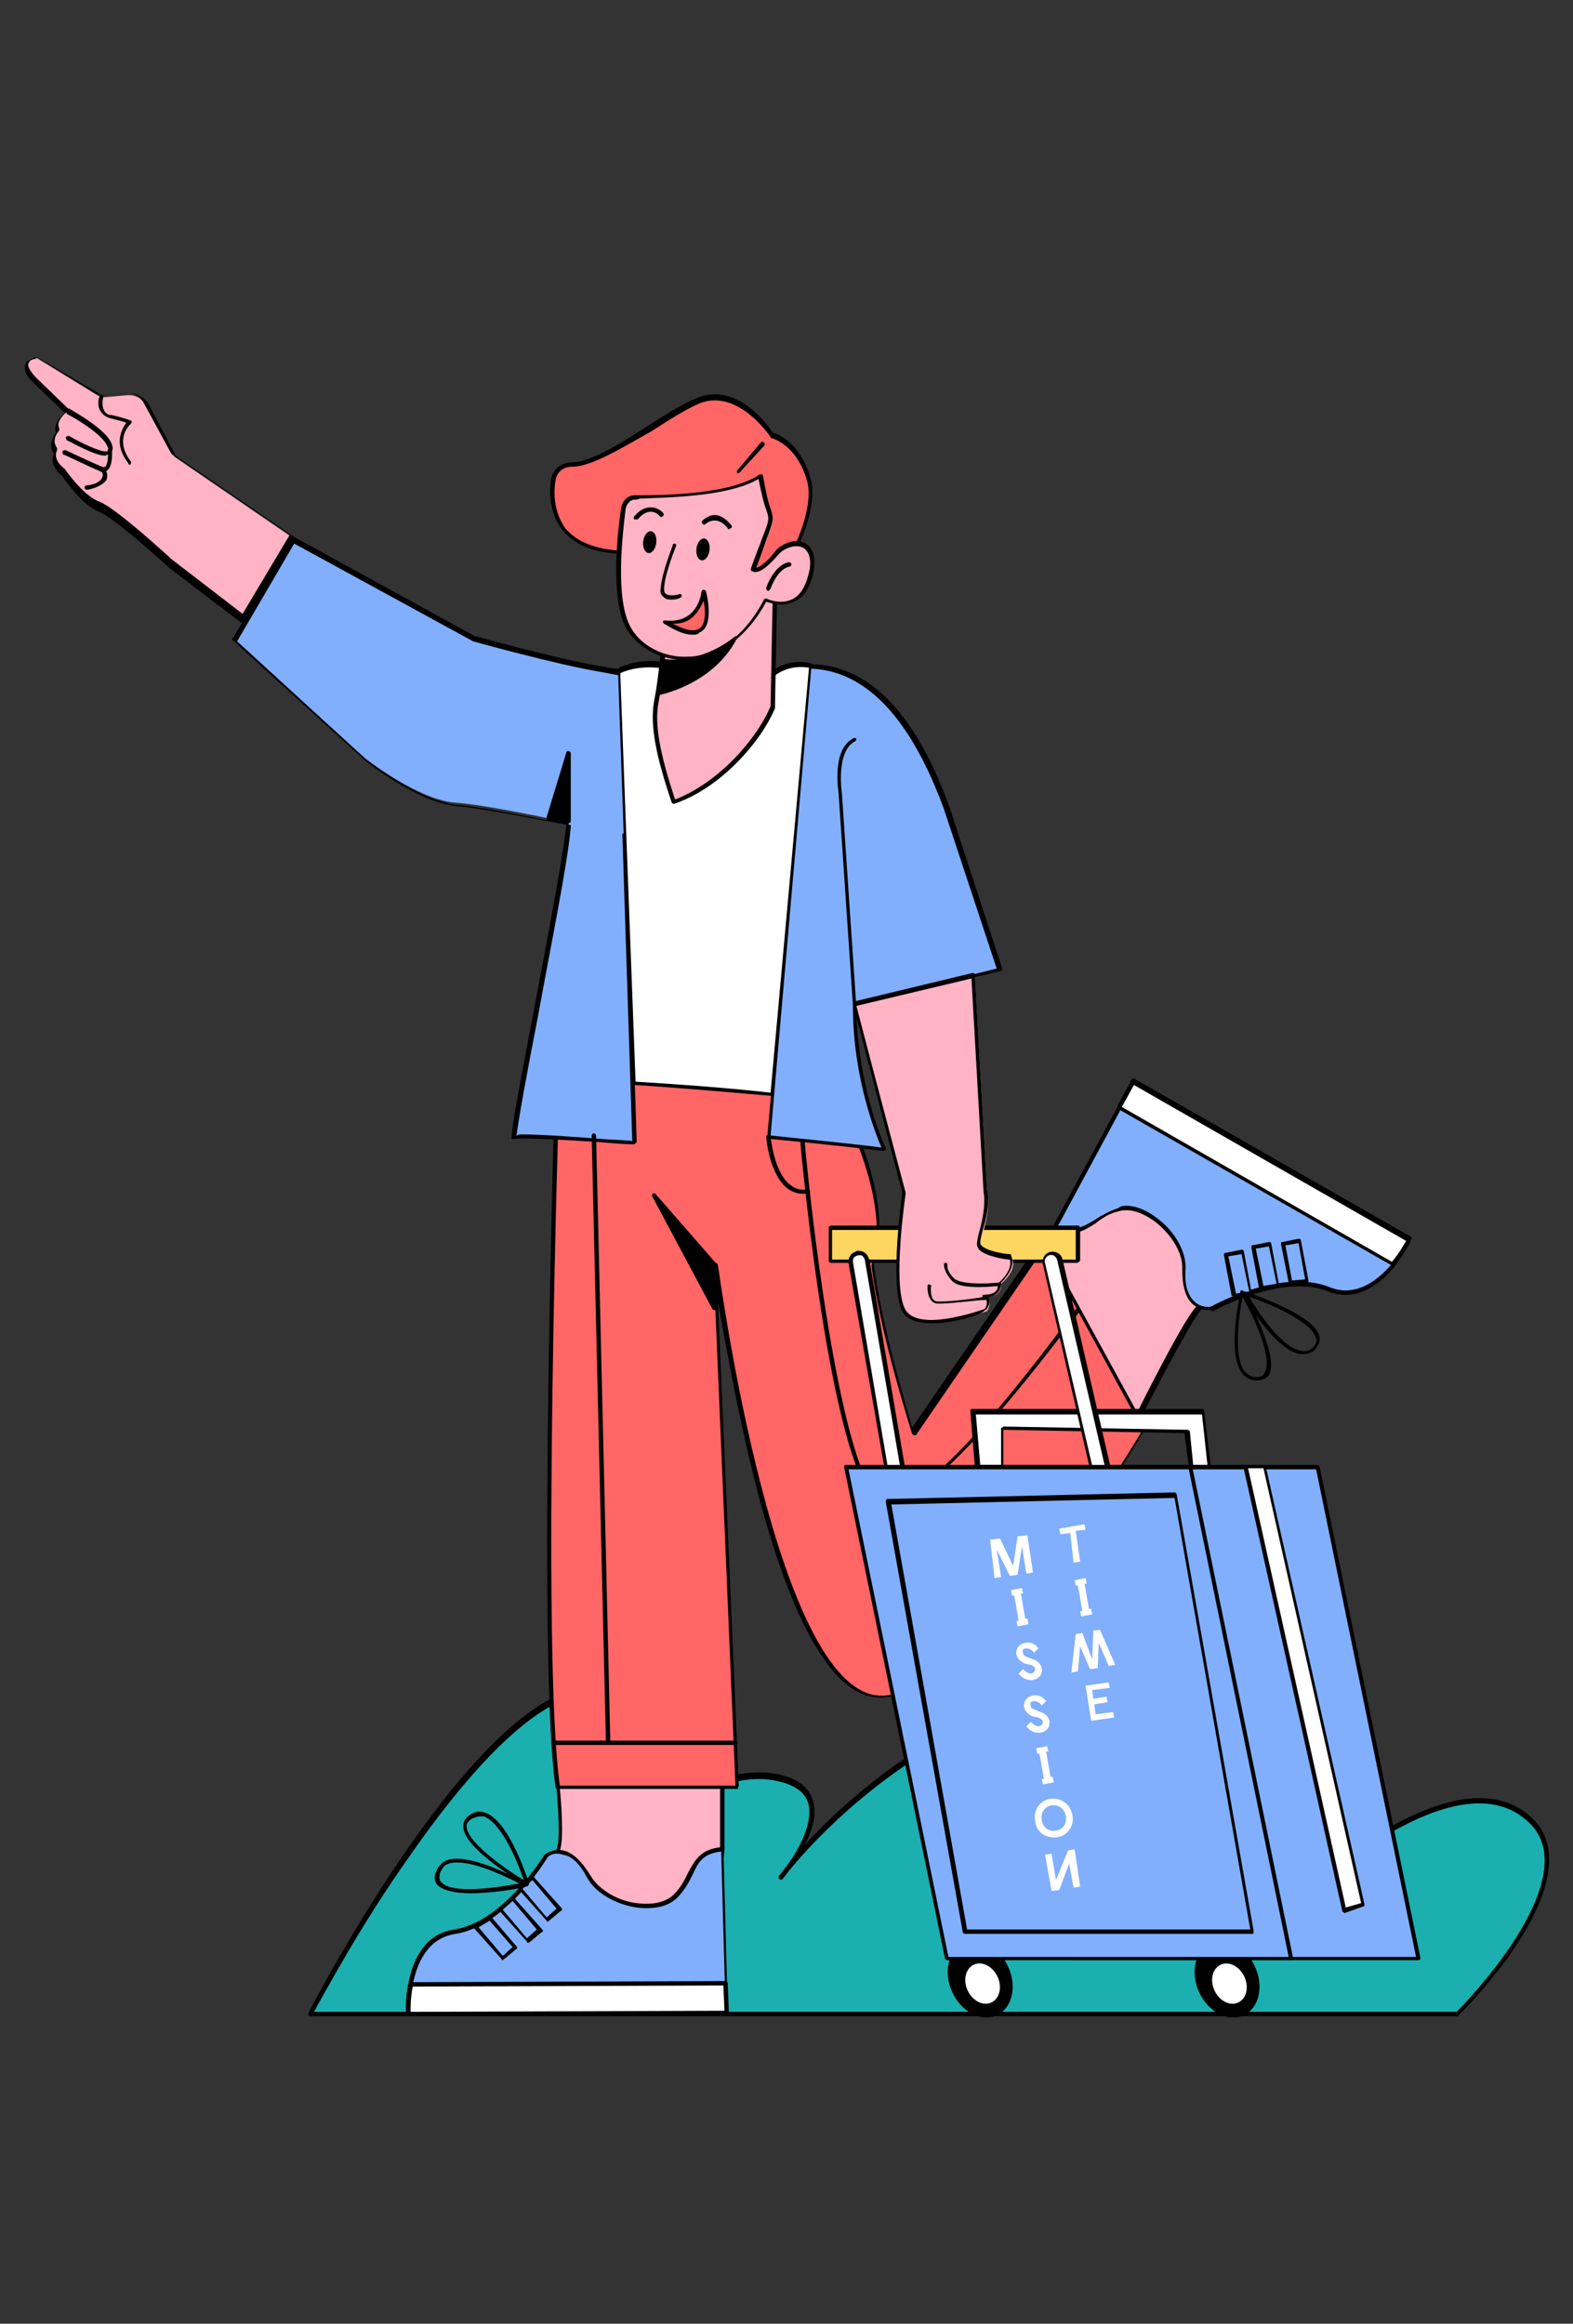 <?xml version="1.0" encoding="utf-8"?>
<!-- Generator: Adobe Illustrator 26.3.1, SVG Export Plug-In . SVG Version: 6.00 Build 0)  -->
<svg version="1.1" id="Layer_1" xmlns="http://www.w3.org/2000/svg" xmlns:xlink="http://www.w3.org/1999/xlink" x="0px" y="0px"
	 viewBox="0 0 143.3 211.6" style="enable-background:new 0 0 143.3 211.6;" xml:space="preserve">
<rect x="0" y="0" width="143.3" height="211.6" fill="#333333" stroke="none"/>
<style type="text/css">
	.st0{fill:#1BAFAF;}
	.st1{fill:#FFB3C5;}
	.st2{fill:#81AFFD;}
	.st3{fill:#FFFFFF;}
	.st4{fill:#FF6665;}
	.st5{fill:none;stroke:#000000;stroke-width:1.011;stroke-linecap:round;stroke-linejoin:round;stroke-miterlimit:10;}
	.st6{fill:#FDD561;}
</style>
<g>
	<g>
		<path class="st0" d="M28.3,183.4h104.5c0,0,13.2-12.9,6-18.1c-7.2-5.2-21.2,8.2-21.2,8.2s10.3-23.2-11.9-21.4
			s-34.4,18.8-34.4,18.8s6.8-7.8-0.7-9.1s-18.4,9.1-18.4,9.1s12.3-17.1,1.9-17S28.3,183.4,28.3,183.4z"/>
		<path d="M132.8,183.6H28.3c-0.1,0-0.1,0-0.2-0.1c0-0.1,0-0.1,0-0.2c0.6-1.2,15.5-29.7,25.9-29.7c0,0,0,0,0,0c2,0,3.3,0.6,3.9,1.8
			c1.8,3.5-2.8,11.2-4.8,14.2c3-2.6,11.2-9.1,17.4-8.1c1.9,0.3,3.1,1.1,3.5,2.3c0.5,1.3,0,2.9-0.7,4.2c4.5-4.9,15.6-14.9,32.3-16.2
			c6.1-0.5,10.4,0.9,12.7,4.1c2.3,3.3,2,7.9,1.4,11.2c-0.5,2.4-1.2,4.5-1.6,5.6c2.8-2.6,14.3-12.4,20.8-7.7c1.4,1,2.1,2.3,2.2,3.9
			c0.2,2.5-1.1,5.7-3.9,9.6c-2.1,2.8-4.2,4.9-4.3,5C132.9,183.5,132.9,183.6,132.8,183.6z M28.6,183.2h104.1c0.7-0.7,8.4-8.6,8-14.2
			c-0.1-1.5-0.8-2.7-2.1-3.6c-2-1.5-5.9-2.3-13.1,2.2c-4.3,2.7-7.8,6-7.9,6.1c-0.1,0.1-0.2,0.1-0.2,0c-0.1-0.1-0.1-0.1-0.1-0.2
			c0-0.1,4.9-11.2,0.6-17.2c-2.2-3.1-6.3-4.4-12.3-3.9c-19,1.5-30.7,14.3-33.6,17.8c-0.4,0.5-0.7,0.9-0.7,0.9
			c-0.1,0.1-0.2,0.1-0.3,0c-0.1-0.1-0.1-0.2,0-0.3c0,0,0.2-0.3,0.6-0.8c1-1.3,2.6-4,2-5.9c-0.4-1.1-1.5-1.7-3.2-2
			c-7.3-1.2-18.1,8.9-18.2,9c-0.1,0.1-0.2,0.1-0.3,0c-0.1-0.1-0.1-0.2,0-0.2c0.1-0.1,7.8-10.9,5.7-15.1c-0.6-1.1-1.8-1.6-3.6-1.6
			c0,0,0,0,0,0c-4.2,0-9.9,5.1-16.6,14.7C32.9,175.2,29.4,181.8,28.6,183.2z"/>
	</g>
	<g>
		<g>
			<g>
				<path class="st1" d="M103.3,129.7c0,0,5-10,5.9-10.7c0.9-0.6,3-2,3-2l-5.3-9.4l-7-1.2c0,0-3.6,4.7-3.8,5.1
					c-0.2,0.4-4.8,8.4-4.8,8.4L103.3,129.7z"/>
				<path d="M103.3,129.9c0,0-0.1,0-0.1,0l-11.9-9.8c-0.1,0-0.1-0.1,0-0.2c0-0.1,4.6-8,4.8-8.4c0.2-0.4,3.6-4.9,3.8-5.1
					c0,0,0.1-0.1,0.2-0.1l7,1.2c0,0,0.1,0,0.1,0.1l5.3,9.4c0,0.1,0,0.2,0,0.2c0,0-2.1,1.4-3,2c-0.6,0.4-3.9,6.6-5.9,10.6
					C103.4,129.8,103.3,129.9,103.3,129.9C103.3,129.9,103.3,129.9,103.3,129.9z M91.5,119.9l11.7,9.5c0.8-1.6,5-10,5.9-10.5
					c0.8-0.5,2.4-1.6,2.9-1.9l-5.2-9.2l-6.8-1.1c-1.2,1.6-3.5,4.7-3.7,5C96.1,112,92.1,118.9,91.5,119.9z"/>
			</g>
			<g>
				<g>
					<path class="st2" d="M103.2,98.5l25.2,14.4c0,0-0.5,1.1-1.5,2.2c-1.3,1.5-3.4,3.1-5.9,2.1c-4.3-1.7-10.7,1.8-10.7,1.8
						s-2.6,0.5-2.4-3.5c0.1-2.7-3.4-6.2-6-5.5c-2.6,0.7-3.1,2.8-5.8,1.5l5.8-10.7L103.2,98.5z"/>
					<path d="M110.1,119.3c-0.3,0-0.9-0.1-1.4-0.5c-0.7-0.6-1-1.7-1-3.2c0.1-1.4-0.9-3.1-2.4-4.3c-1.2-0.9-2.4-1.3-3.4-1
						c-0.9,0.2-1.6,0.7-2.1,1.1c-1.1,0.7-2,1.3-3.8,0.5c0,0-0.1-0.1-0.1-0.1c0,0,0-0.1,0-0.1l7.1-13.1c0,0,0.1-0.1,0.1-0.1
						c0,0,0.1,0,0.1,0l25.2,14.4c0.1,0,0.1,0.1,0.1,0.2c0,0-0.6,1.1-1.5,2.3c-1.3,1.6-3.5,3.2-6,2.2c-4.2-1.7-10.5,1.8-10.5,1.8
						c0,0,0,0-0.1,0C110.4,119.3,110.3,119.3,110.1,119.3z M102.6,109.8c0.9,0,1.9,0.4,2.9,1.2c1.6,1.2,2.6,3.1,2.5,4.6
						c-0.1,1.4,0.2,2.4,0.9,3c0.6,0.5,1.2,0.4,1.4,0.4c0.5-0.3,6.5-3.5,10.8-1.8c2.4,1,4.4-0.6,5.7-2.1c0.7-0.9,1.2-1.7,1.4-2.1
						l-24.9-14.2l-6.9,12.8c1.5,0.6,2.3,0.1,3.3-0.5c0.6-0.4,1.3-0.8,2.2-1.1C102.1,109.8,102.4,109.8,102.6,109.8z"/>
				</g>
				<g>
					<path class="st3" d="M103.2,98.5l25.2,14.4c0,0-0.5,1.1-1.5,2.2L102,100.9L103.2,98.5z"/>
					<path d="M126.9,115.3C126.9,115.3,126.8,115.3,126.9,115.3l-25-14.3c-0.1-0.1-0.1-0.2-0.1-0.3l1.3-2.4c0,0,0.1-0.1,0.1-0.1
						c0,0,0.1,0,0.1,0l25.2,14.4c0.1,0,0.1,0.2,0.1,0.2c0,0-0.6,1.1-1.5,2.3C127,115.3,126.9,115.3,126.9,115.3z M102.2,100.8
						l24.6,14.1c0.7-0.8,1.1-1.6,1.3-1.9l-24.8-14.2L102.2,100.8z"/>
				</g>
				<g>
					
						<rect x="114.5" y="113.3" transform="matrix(-0.982 0.191 -0.191 -0.982 250.524 206.26)" class="st2" width="1.5" height="3.8"/>
					<path d="M114.9,117.4C114.9,117.4,114.8,117.4,114.9,117.4c-0.1-0.1-0.2-0.1-0.2-0.1l-0.7-3.7c0-0.1,0-0.2,0.1-0.2l1.5-0.3
						c0,0,0.1,0,0.1,0c0,0,0.1,0.1,0.1,0.1l0.7,3.7c0,0.1,0,0.2-0.1,0.2L114.9,117.4C114.9,117.4,114.9,117.4,114.9,117.4z
						 M114.4,113.7l0.7,3.4l1.2-0.2l-0.7-3.4L114.4,113.7z"/>
				</g>
				<g>
					
						<rect x="112" y="114.1" transform="matrix(-0.982 0.191 -0.191 -0.982 245.657 208.255)" class="st2" width="1.5" height="3.8"/>
					<path d="M112.4,118.1C112.3,118.1,112.3,118.1,112.4,118.1c-0.1-0.1-0.2-0.1-0.2-0.1l-0.7-3.7c0-0.1,0-0.2,0.1-0.2l1.5-0.3
						c0,0,0.1,0,0.1,0c0,0,0.1,0.1,0.1,0.1l0.7,3.7c0,0.1,0,0.2-0.1,0.2L112.4,118.1C112.4,118.1,112.4,118.1,112.4,118.1z
						 M111.9,114.4l0.7,3.4l1.2-0.2l-0.7-3.4L111.9,114.4z"/>
				</g>
				<g>
					<polygon class="st2" points="116.9,113.3 118.5,113 119.2,116.6 117.6,116.7 					"/>
					<path d="M117.6,116.9c-0.1,0-0.1-0.1-0.2-0.1l-0.7-3.5c0-0.1,0-0.2,0.1-0.2l1.5-0.3c0,0,0.1,0,0.1,0c0,0,0.1,0.1,0.1,0.1
						l0.7,3.7c0,0,0,0.1,0,0.1c0,0-0.1,0.1-0.1,0.1L117.6,116.9C117.6,116.9,117.6,116.9,117.6,116.9z M117.1,113.4l0.6,3.2l1.2-0.1
						l-0.6-3.3L117.1,113.4z"/>
				</g>
				<g>
					<path d="M114.5,125.7c-0.5,0-1-0.2-1.3-0.6c-1.5-1.8-0.2-7.3-0.2-7.5c0-0.1,0.1-0.1,0.1-0.1c0.1,0,0.1,0,0.2,0.1
						c0.1,0.2,3.3,5.8,2.3,7.6C115.4,125.5,115,125.7,114.5,125.7C114.5,125.7,114.5,125.7,114.5,125.7z M113.2,118.1
						c-0.3,1.4-0.9,5.4,0.2,6.8c0.3,0.3,0.6,0.5,1,0.5c0,0,0,0,0,0c0.4,0,0.7-0.1,0.8-0.4C116,123.7,114.2,119.9,113.2,118.1z"/>
					<path d="M118.7,123.3c-0.1,0-0.2,0-0.3,0c-2.3-0.4-5.1-5.2-5.2-5.4c0-0.1,0-0.1,0-0.2c0-0.1,0.1-0.1,0.2-0.1
						c0.3,0.1,6.4,2.1,6.8,4.1c0.1,0.4-0.1,0.8-0.4,1.2C119.5,123.2,119.1,123.3,118.7,123.3z M113.8,118.1c0.7,1.2,2.9,4.6,4.7,4.9
						c0.4,0.1,0.8,0,1.1-0.3c0.3-0.3,0.4-0.5,0.3-0.8C119.6,120.4,115.7,118.7,113.8,118.1z"/>
				</g>
			</g>
		</g>
		<g>
			<g>
				<path class="st1" d="M50.8,162.7c0,0,0.5,4.7,0,5.7c-0.5,1-1.6,3.2-1.6,3.2l9.2,5.5l6.6-2.5c0,0,0.7-5.8,0.7-6.3
					c0-0.4,0-9.7,0-9.7L50.8,162.7z"/>
				<path d="M58.5,177.3C58.4,177.3,58.4,177.3,58.5,177.3l-9.3-5.5c-0.1,0-0.1-0.1-0.1-0.2c0,0,1.1-2.3,1.6-3.2
					c0.4-0.8,0.1-4.3,0-5.6c0-0.1,0-0.2,0.1-0.2l15-4c0,0,0.1,0,0.1,0c0,0,0.1,0.1,0.1,0.1c0,0.1,0,9.3,0,9.7c0,0.4-0.7,6-0.7,6.3
					c0,0.1,0,0.1-0.1,0.1L58.5,177.3C58.5,177.3,58.5,177.3,58.5,177.3z M49.4,171.6l9,5.4l6.5-2.4c0.3-2,0.7-5.8,0.7-6.1
					c0-0.4,0-8.1,0-9.5L51,162.9c0.1,0.8,0.4,4.7,0,5.6C50.5,169.3,49.7,171.1,49.4,171.6z"/>
			</g>
			<g>
				<g>
					<path class="st2" d="M66.2,183.3l-29,0.1c0,0-0.1-1.2,0.2-2.7c0.4-2,1.4-4.4,4-4.8c4.6-0.7,8.3-6.9,8.3-6.9s2-1.7,3.9,1.9
						c1.3,2.4,6.1,3.7,7.9,1.8s1.3-3.9,4.3-4.2l0.3,12.2L66.2,183.3z"/>
					<path d="M37.2,183.5c-0.1,0-0.2-0.1-0.2-0.2c0-0.1-0.1-1.3,0.2-2.7c0.4-2,1.4-4.5,4.2-4.9c4.5-0.7,8.2-6.8,8.2-6.8c0,0,0,0,0,0
						c0,0,0.7-0.6,1.7-0.4c0.9,0.2,1.7,1,2.5,2.3c0.7,1.2,2.4,2.3,4.2,2.5c1.5,0.2,2.7-0.1,3.4-0.8c0.7-0.7,1-1.4,1.3-2
						c0.6-1.1,1.1-2.1,3-2.3c0,0,0.1,0,0.1,0c0,0,0.1,0.1,0.1,0.1l0.4,14.9c0,0,0,0.1,0,0.1c0,0-0.1,0-0.1,0L37.2,183.5
						C37.2,183.5,37.2,183.5,37.2,183.5z M49.9,169.1c-0.3,0.5-3.9,6.3-8.4,7c-2.6,0.4-3.5,2.7-3.9,4.6c-0.2,1.1-0.2,2.1-0.2,2.5
						l28.7-0.1l-0.4-14.5c-1.7,0.2-2.1,1-2.6,2.1c-0.3,0.6-0.7,1.4-1.4,2.1c-0.8,0.8-2.1,1.1-3.7,0.9c-2-0.3-3.8-1.4-4.5-2.7
						c-0.7-1.3-1.4-2-2.2-2.1C50.5,168.6,50,169,49.9,169.1z"/>
				</g>
				<g>
					<path class="st3" d="M66.2,183.3l-29,0.1c0,0-0.1-1.2,0.2-2.7l28.7-0.1L66.2,183.3z"/>
					<path d="M37.2,183.6c-0.1,0-0.2-0.1-0.2-0.2c0-0.1-0.1-1.3,0.2-2.7c0-0.1,0.1-0.2,0.2-0.2l28.7-0.1c0,0,0,0,0,0
						c0.1,0,0.2,0.1,0.2,0.2l0.1,2.7c0,0.1,0,0.1-0.1,0.1c0,0-0.1,0.1-0.1,0.1L37.2,183.6C37.2,183.6,37.2,183.6,37.2,183.6z
						 M37.6,180.9c-0.2,1-0.2,1.9-0.2,2.3l28.6-0.1l-0.1-2.3L37.6,180.9z"/>
				</g>
				<g>
					
						<rect x="46.6" y="172.9" transform="matrix(0.755 -0.655 0.655 0.755 -102.947 73.82)" class="st2" width="1.5" height="3.8"/>
					<path d="M48.1,176.9C48.1,176.9,48,176.9,48.1,176.9c-0.1,0-0.1,0-0.1-0.1l-2.5-2.8c-0.1-0.1-0.1-0.2,0-0.2l1.2-1
						c0,0,0.1,0,0.1,0c0,0,0.1,0,0.1,0.1l2.5,2.8c0.1,0.1,0.1,0.2,0,0.2l-1.2,1C48.1,176.9,48.1,176.9,48.1,176.9z M45.8,173.9
						l2.2,2.6l0.9-0.8l-2.2-2.6L45.8,173.9z"/>
				</g>
				<g>
					
						<rect x="48.4" y="171" transform="matrix(0.755 -0.655 0.655 0.755 -101.244 74.537)" class="st2" width="1.5" height="3.8"/>
					<path d="M49.9,175c0,0-0.1,0-0.1-0.1l-2.5-2.8c-0.1-0.1-0.1-0.2,0-0.2l1.2-1c0,0,0.1,0,0.1,0c0,0,0.1,0,0.1,0.1l2.5,2.8
						c0,0,0,0.1,0,0.1s0,0.1-0.1,0.1l-1.2,1C49.9,175,49.9,175,49.9,175z M47.6,172l2.2,2.6l0.9-0.8l-2.2-2.6L47.6,172z"/>
				</g>
				<g>
					<polygon class="st2" points="47,177.3 45.8,178.3 43.3,175.5 44.7,174.7 					"/>
					<path d="M45.8,178.5C45.8,178.5,45.8,178.5,45.8,178.5c-0.1,0-0.1,0-0.1-0.1l-2.5-2.8c0,0,0-0.1,0-0.1c0,0,0-0.1,0.1-0.1
						l1.3-0.8c0.1,0,0.2,0,0.2,0l2.3,2.7c0,0,0,0.1,0,0.1s0,0.1-0.1,0.1l-1.2,1C45.9,178.5,45.8,178.5,45.8,178.5z M43.6,175.5
						l2.2,2.6l0.9-0.8l-2.1-2.4L43.6,175.5z"/>
				</g>
				<g>
					<path d="M48.1,171.8C48,171.8,48,171.8,48.1,171.8c-0.3-0.2-5.9-3.4-5.9-5.5c0-0.4,0.2-0.8,0.7-1.1c0.5-0.3,0.9-0.3,1.4-0.1
						c2.2,0.9,3.8,6.2,3.9,6.4c0,0.1,0,0.1-0.1,0.2C48.1,171.8,48.1,171.8,48.1,171.8z M43.7,165.4c-0.2,0-0.4,0.1-0.7,0.2
						c-0.3,0.2-0.5,0.4-0.5,0.7c0,1.4,3.4,3.8,5.2,4.9c-0.4-1.3-1.9-5.1-3.6-5.8C44,165.4,43.9,165.4,43.7,165.4z"/>
					<path d="M42.9,172.4c-1.3,0-2.4-0.2-3-0.7c-0.3-0.3-0.4-0.7-0.2-1.2c0.2-0.5,0.5-0.9,1-1.1c2.2-0.8,7,2,7.2,2.1
						c0.1,0,0.1,0.1,0.1,0.2c0,0.1-0.1,0.1-0.1,0.1C47.7,171.9,45.1,172.4,42.9,172.4z M41.7,169.6c-0.3,0-0.6,0-0.8,0.1
						c-0.4,0.1-0.6,0.4-0.8,0.8c-0.1,0.4-0.1,0.7,0.1,0.9c1,1.1,5.1,0.5,7.1,0.1C46.3,171,43.5,169.6,41.7,169.6z"/>
				</g>
			</g>
		</g>
		<g>
			<path class="st4" d="M50.8,97.5c0,0-1.8,53.1,0,65.3h16.3l-2-47.6c0,0,5.2,40.1,15.4,39.4c10.2-0.7,23.7-24.4,23.7-24.4L95,113.3
				l-11.8,17.2c0,0-2.9-8.8-3.7-15.3c1.9-5.5-2.4-13.7-2.4-13.7l-6.4-5.8L50.8,97.5z"/>
			<path d="M67.2,162.9H50.8c-0.1,0-0.2-0.1-0.2-0.2c-1.7-12,0-64.8,0-65.3c0-0.1,0.1-0.2,0.2-0.2l19.9-1.8c0.1,0,0.1,0,0.1,0
				l6.4,5.8c0,0,0,0,0,0.1c0.2,0.3,4.3,8.2,2.4,13.8c0.7,5.6,3,13.1,3.5,14.9l11.6-16.9c0-0.1,0.1-0.1,0.2-0.1c0.1,0,0.1,0,0.2,0.1
				l9.2,16.8c0,0.1,0,0.1,0,0.2c0,0.1-3.4,6-8,11.9c-6.2,8-11.5,12.2-15.8,12.6c-0.1,0-0.2,0-0.3,0c-4.2,0-8.1-6.6-11.4-19.6
				c-1.6-6.3-2.7-12.6-3.4-16.5l1.9,44.1c0,0.1,0,0.1-0.1,0.1C67.3,162.9,67.2,162.9,67.2,162.9z M51,162.6h16l-2-47.4
				c0-0.1,0.1-0.2,0.2-0.2c0.1,0,0.2,0.1,0.2,0.2c0.1,0.4,5.3,40,15.2,39.2c9.7-0.7,22.5-22.6,23.5-24.2l-9-16.5l-11.6,16.9
				c0,0.1-0.1,0.1-0.2,0.1c-0.1,0-0.1-0.1-0.2-0.1c0-0.1-2.9-8.9-3.7-15.3c0,0,0-0.1,0-0.1c1.8-5.2-2.1-13-2.4-13.5l-6.3-5.7
				L51,97.6C50.9,100.9,49.3,150.6,51,162.6z"/>
		</g>
		<g>
			<path class="st2" d="M62.6,62c0,0-2.7-0.3-6.1-0.9l0,0c0,0,0,0-0.1,0c-0.5-0.1-1.1-0.2-1.6-0.3C50.5,60.1,43,58,43,58l-16.4-9
				l-5.4,9.1L33.2,69c0,0,4.9,3.9,8.4,4.1c1.7,0.1,6,0.9,10.2,1.8c-0.6,6.1-4.7,25.1-5,28.6c2-0.1,8,0.4,11.1,0.5l-0.9-28.1
				c2.2,0.5,3.7,0.8,3.7,0.8L62.6,62z"/>
			<path d="M57.8,104.2C57.8,104.2,57.8,104.2,57.8,104.2c-0.9,0-2-0.1-3.2-0.2c-3.1-0.2-6.5-0.4-7.9-0.3c0,0-0.1,0-0.1,0
				c0,0-0.1-0.1,0-0.1c0.1-1.6,1-6.1,2-11.4c1.2-6.4,2.6-13.6,3-17.1c-5.2-1-8.6-1.6-10-1.7c-3.5-0.3-8.2-4-8.4-4.2L21.2,58.3
				c-0.1-0.1-0.1-0.1,0-0.2l5.4-9.1c0-0.1,0.1-0.1,0.2-0.1l16.4,9c0,0,7.5,2.1,11.7,2.8c0.5,0.1,1,0.2,1.5,0.2l0,0
				c0.1,0,0.1,0,0.2,0c0,0,0,0,0,0c3.4,0.5,6,0.8,6,0.8c0,0,0.1,0,0.1,0.1c0,0,0,0.1,0,0.1l-1.9,14.8c0,0,0,0.1-0.1,0.1
				c0,0-0.1,0-0.1,0c0,0-1.4-0.3-3.5-0.8l0.9,27.9c0,0,0,0.1,0,0.1C57.8,104.2,57.8,104.2,57.8,104.2z M47.5,103.3
				c1.7,0,4.6,0.2,7.1,0.4c1.1,0.1,2.1,0.1,3,0.2l-0.9-27.9c0-0.1,0-0.1,0.1-0.1c0,0,0.1,0,0.1,0c1.8,0.4,3.1,0.7,3.6,0.8l1.9-14.4
				c-0.6-0.1-3-0.4-6-0.8c0,0,0,0,0,0c0,0,0,0,0,0c-0.5-0.1-1.1-0.2-1.6-0.3c-4.2-0.7-11.7-2.8-11.7-2.8l-16.3-8.9l-5.2,8.9
				l11.8,10.8c0,0,4.9,3.8,8.3,4.1c1.4,0.1,4.8,0.7,10.2,1.8c0.1,0,0.1,0.1,0.1,0.2c-0.3,3.4-1.8,10.7-3,17.3c-1,5.1-1.8,9.5-2,11.2
				C47,103.3,47.2,103.3,47.5,103.3z"/>
		</g>
		<g>
			<path class="st3" d="M73.9,60.6l-3.5,39c-3.7-0.4-8.6-0.8-12.6-1l-1.3-37.6c2.4-1.1,6.2-0.9,12,3.2
				C68.5,64.3,69.7,59.8,73.9,60.6z"/>
			<path d="M70.4,99.8C70.3,99.8,70.3,99.8,70.4,99.8c-4.6-0.4-9.3-0.8-12.6-1c-0.1,0-0.2-0.1-0.2-0.2l-1.3-37.6
				c0-0.1,0-0.1,0.1-0.2c3-1.4,7.1-0.4,12,3.1c0.3-0.9,1.8-4.3,5.5-3.5c0.1,0,0.1,0.1,0.1,0.2l-3.5,39c0,0,0,0.1-0.1,0.1
				C70.4,99.8,70.4,99.8,70.4,99.8z M57.9,98.5c3.3,0.2,7.8,0.5,12.3,1l3.5-38.7c-3.8-0.6-5.1,3.5-5.1,3.6c0,0.1-0.1,0.1-0.1,0.1
				c0,0-0.1,0-0.2,0c-4.9-3.4-8.8-4.5-11.8-3.2L57.9,98.5z"/>
		</g>
		<g>
			<g>
				<path class="st4" d="M70.9,52.8c0,0,3.8-5.8,2.7-9.3c-1-3.5-3.3-3.9-3.3-3.9s-2.9-4.6-6.6-3.2c-3.2,1.2-8.7,5.9-11.6,5.9
					c-0.8,0-1.6,0.6-1.7,1.4c-0.3,2.3,0.1,6,5.6,6.5L70.9,52.8z"/>
				<path d="M70.9,53C70.9,53,70.8,53,70.9,53L56,50.4c-2.2-0.2-3.8-0.9-4.8-2.2c-1.1-1.4-1.2-3.3-1-4.5c0.1-0.9,0.9-1.6,1.9-1.6
					c0,0,0,0,0,0c1.7,0,4.4-1.7,6.9-3.3c1.7-1.1,3.3-2.1,4.6-2.6c3.6-1.4,6.4,2.6,6.8,3.2c0.4,0.1,2.4,0.8,3.4,4
					c1.1,3.5-2.6,9.2-2.8,9.5C71,53,70.9,53,70.9,53z M52.1,42.5c-0.8,0-1.4,0.5-1.5,1.3c-0.2,1.2-0.1,2.9,0.9,4.3
					c0.9,1.1,2.4,1.8,4.5,2l14.8,2.6c0.5-0.8,3.6-5.9,2.7-9c-1-3.3-3.2-3.8-3.2-3.8c0,0-0.1,0-0.1-0.1c0,0-2.9-4.4-6.4-3.1
					c-1.2,0.5-2.8,1.5-4.5,2.6C56.6,40.8,53.9,42.5,52.1,42.5C52.1,42.5,52.1,42.5,52.1,42.5z"/>
			</g>
			<g>
				<path class="st1" d="M70.6,53.7l-0.2,10.7c-1.2,2.9-4.8,7.2-9,8.7c-1.5-4.2-2-7.1-1.6-9.2s0.7-5.5,0.7-5.5L70.6,53.7z"/>
				<path d="M61.4,73.2C61.4,73.2,61.4,73.2,61.4,73.2c-0.1,0-0.2-0.1-0.2-0.1c-1.5-4.4-2-7.2-1.6-9.3c0.4-2,0.7-5.5,0.7-5.5
					c0-0.1,0-0.1,0.1-0.2l10.1-4.6c0.1,0,0.1,0,0.2,0c0.1,0,0.1,0.1,0.1,0.2l-0.2,10.7c0,0,0,0,0,0.1C69.3,67.6,65.6,71.8,61.4,73.2
					C61.5,73.2,61.4,73.2,61.4,73.2z M60.7,58.4c0,0.6-0.3,3.6-0.7,5.5c-0.4,2,0.1,4.7,1.5,8.9c3.9-1.5,7.4-5.4,8.7-8.5L70.4,54
					L60.7,58.4z"/>
			</g>
			<g>
				<g>
					<path class="st1" d="M57.8,45.3c-0.5,0-0.9,0.4-1,0.9c-0.4,2.6-1,8.4,0.5,11c1.9,3.3,8.6,4.8,12.5-2.5c0,0,3.1,1.5,4.1-2.1
						c1-3.6-1.9-3.4-2.9-2.2c0,0-1.6,2-2.2,1.6c2.4-6.7,1.6-3,0.7-8.6C66.4,45.5,58.5,45.2,57.8,45.3z"/>
					<path d="M62.4,60.1c-2.2,0-4.3-1.1-5.3-2.8c-1.5-2.6-0.9-8.6-0.5-11.1c0.1-0.6,0.6-1.1,1.2-1.1c0.1,0,0.3,0,0.6,0
						c2.1,0,8.3-0.1,10.8-1.9c0.1,0,0.1,0,0.2,0c0.1,0,0.1,0.1,0.1,0.1c0.3,1.7,0.5,2.5,0.7,3c0.3,1,0.3,1-0.4,2.9
						c-0.2,0.6-0.5,1.4-0.9,2.5c0.5-0.1,1.3-0.9,1.8-1.6c0.7-0.7,1.9-1.1,2.7-0.6c0.5,0.3,1.1,1.1,0.6,3c-0.3,1.2-0.9,2-1.7,2.3
						c-1,0.5-2.1,0.1-2.5,0c-2.4,4.4-5.6,5.2-7.3,5.2C62.5,60.1,62.5,60.1,62.4,60.1z M57.8,45.5c-0.4,0-0.7,0.4-0.8,0.8
						c-0.3,2.4-1,8.4,0.5,10.9c0.9,1.6,3,2.7,5.1,2.6c1.6,0,4.7-0.8,7-5.2c0-0.1,0.2-0.1,0.2-0.1c0,0,1.2,0.6,2.3,0.1
						c0.7-0.3,1.2-1,1.5-2.1c0.4-1.3,0.2-2.2-0.4-2.6c-0.7-0.4-1.7,0-2.2,0.5c-0.3,0.3-1.7,2.1-2.5,1.6c-0.1,0-0.1-0.1-0.1-0.2
						c0.4-1.2,0.8-2.1,1-2.7c0.7-1.8,0.7-1.8,0.4-2.7c-0.2-0.5-0.4-1.3-0.7-2.8c-2.8,1.7-8.8,1.7-10.8,1.8
						C58.1,45.5,57.9,45.5,57.8,45.5L57.8,45.5z M57.8,45.3L57.8,45.3L57.8,45.3z"/>
				</g>
				<path d="M61.2,54.6c-0.3,0-0.5,0-0.7-0.2c-0.3-0.2-0.4-0.5-0.3-0.9c0.1-1.4,1.1-3.8,1.1-3.9c0-0.1,0.2-0.1,0.2-0.1
					c0.1,0,0.1,0.2,0.1,0.2c0,0-1,2.4-1.1,3.8c0,0.3,0,0.5,0.2,0.6c0.3,0.2,0.9,0.1,1.2,0c0.1,0,0.2,0,0.2,0.1c0,0.1,0,0.2-0.1,0.2
					C61.9,54.5,61.6,54.6,61.2,54.6z"/>
				<ellipse transform="matrix(0.123 -0.992 0.992 0.123 6.568 107.369)" cx="64" cy="50" rx="1" ry="0.6"/>
				<ellipse transform="matrix(0.123 -0.992 0.992 0.123 2.905 102.02)" cx="59.2" cy="49.4" rx="1" ry="0.6"/>
				<path d="M66.4,48.2c-0.1,0-0.1,0-0.1-0.1c-0.4-0.5-0.8-0.7-1.2-0.7c-0.5,0-0.8,0.3-0.8,0.3c-0.1,0.1-0.2,0.1-0.3,0
					c-0.1-0.1-0.1-0.2,0-0.3c0,0,0.5-0.5,1.1-0.5c0.5,0,1,0.3,1.5,0.9c0.1,0.1,0.1,0.2,0,0.3C66.5,48.1,66.4,48.2,66.4,48.2z"/>
				<path d="M57.9,47.3c0,0-0.1,0-0.1,0c-0.1-0.1-0.1-0.2,0-0.3c0.5-0.6,1-0.8,1.5-0.8h0c0.7,0,1.1,0.5,1.1,0.5
					c0.1,0.1,0.1,0.2,0,0.3c-0.1,0.1-0.2,0.1-0.3,0l0,0c0,0-0.3-0.4-0.8-0.4c0,0,0,0,0,0c-0.4,0-0.8,0.2-1.2,0.7
					C58,47.3,58,47.3,57.9,47.3z"/>
				<path d="M70,53.8C70,53.8,69.9,53.8,70,53.8c-0.2,0-0.2-0.2-0.2-0.3c0.9-2.3,2.1-2.3,2.1-2.3c0.1,0,0.2,0.1,0.2,0.2
					c0,0.1-0.1,0.2-0.2,0.2c0,0-1,0.1-1.7,2C70.1,53.7,70.1,53.8,70,53.8z"/>
				<g>
					<path class="st4" d="M64.2,53.9c0,0-0.2,3-3.5,2.7c0,0,1.8,1.4,3,0.9C65,57.1,64.2,53.9,64.2,53.9z"/>
					<path d="M63.1,57.8c-1.2,0-2.5-1-2.6-1c-0.1-0.1-0.1-0.1-0.1-0.2c0-0.1,0.1-0.1,0.2-0.1c1,0.1,1.7-0.1,2.3-0.6c0.9-0.8,1-2,1-2
						c0-0.1,0.1-0.2,0.2-0.2c0.1,0,0.2,0.1,0.2,0.1c0.1,0.3,0.8,3.3-0.6,3.8C63.6,57.8,63.3,57.8,63.1,57.8z M61.3,56.8
						c0.6,0.3,1.6,0.8,2.3,0.5c0.7-0.3,0.7-1.6,0.5-2.6c-0.2,0.4-0.4,0.9-0.9,1.4C62.7,56.6,62.1,56.8,61.3,56.8z"/>
				</g>
			</g>
			<g>
				<path d="M60.3,60.2L60,63.1c0,0,4.8-0.9,7-5C67,58.1,64,60.7,60.3,60.2z"/>
				<path d="M60,63.3c0,0-0.1,0-0.1-0.1c0,0-0.1-0.1-0.1-0.2l0.4-2.9c0,0,0-0.1,0.1-0.1c0,0,0.1,0,0.1,0c3.6,0.5,6.5-2,6.5-2
					c0.1-0.1,0.2-0.1,0.2,0c0.1,0.1,0.1,0.2,0,0.2C64.9,62.4,60,63.3,60,63.3C60,63.3,60,63.3,60,63.3z M60.5,60.4l-0.3,2.5
					c0.9-0.2,4.2-1.2,6.2-4C65.2,59.6,63.1,60.7,60.5,60.4z"/>
			</g>
			<path d="M67.3,43.1c0,0-0.1,0-0.1,0c-0.1-0.1-0.1-0.2,0-0.3l2.1-2.5c0.1-0.1,0.2-0.1,0.3,0c0.1,0.1,0.1,0.2,0,0.3L67.4,43
				C67.4,43,67.3,43.1,67.3,43.1z"/>
		</g>
		<path class="st5" d="M54.1,113.9"/>
		<g>
			<g>
				<path class="st1" d="M26.7,49l-10.8-7.4L13.4,37c-0.4-0.7-1.1-1.1-1.9-1l-2.3,0.2l-5.7-3.5c-0.6-0.4-1.3,0.2-1.1,0.9
					c0.1,0.3,0.4,0.7,0.8,1.1l2.9,2.8c0,0-1.3,0.9-0.9,1.9c0,0-0.9,0.9-0.2,1.9c0,0-0.7,0.9,0.7,2c0,0,1.7,2.6,3.2,3.1
					s6.5,5.2,6.5,5.2l6.7,5.1L26.7,49z"/>
				<path d="M22.2,56.8c0,0-0.1,0-0.1,0l-6.7-5.1c-0.1-0.1-5-4.6-6.4-5.1c-1.5-0.6-3.1-2.9-3.3-3.2c-1.2-1-0.9-1.8-0.8-2.1
					c-0.5-0.7-0.1-1.5,0.2-1.9c-0.3-0.8,0.5-1.5,0.8-1.8l-2.8-2.7c-0.4-0.4-0.7-0.7-0.8-1.1c-0.1-0.4,0-0.8,0.3-1
					c0.3-0.3,0.7-0.3,1.1-0.1L9.3,36l2.2-0.2c0.8-0.1,1.7,0.4,2.1,1.1l2.4,4.6l10.8,7.4c0.1,0.1,0.1,0.2,0.1,0.2l-4.5,7.6
					C22.4,56.7,22.3,56.8,22.2,56.8C22.3,56.8,22.3,56.8,22.2,56.8z M3.1,32.7c-0.1,0-0.3,0.1-0.3,0.1c-0.1,0.1-0.3,0.3-0.2,0.6
					c0.1,0.3,0.4,0.7,0.7,1l2.9,2.8c0,0,0.1,0.1,0.1,0.1c0,0.1,0,0.1-0.1,0.1c0,0-1.2,0.9-0.8,1.6c0,0.1,0,0.2,0,0.2
					c0,0-0.8,0.8-0.2,1.6c0,0.1,0,0.2,0,0.2c0,0-0.5,0.8,0.7,1.7c0,0,0,0,0,0c0,0,1.7,2.5,3.2,3c1.5,0.6,6.3,5,6.5,5.2l6.5,5
					l4.3-7.2l-10.7-7.3c0,0,0,0-0.1-0.1l-2.5-4.6c-0.3-0.6-1-1-1.7-0.9l-2.3,0.2c0,0-0.1,0-0.1,0l-5.7-3.5
					C3.3,32.7,3.2,32.7,3.1,32.7z"/>
			</g>
			<path d="M9.6,41.5c-1,0-3.2-1.3-3.5-1.4C6,40,6,39.8,6,39.8c0.1-0.1,0.2-0.1,0.3-0.1c1,0.6,2.9,1.5,3.4,1.4c0,0,0.1,0,0.1,0
				c0.1-0.1,0.1-0.3,0-0.4c-0.3-1-2.7-2.5-3.7-3C6,37.5,6,37.4,6,37.3c0-0.1,0.2-0.1,0.3-0.1c0.1,0.1,3.5,1.9,3.9,3.3
				c0.1,0.3,0.1,0.5-0.1,0.7c0,0.1-0.1,0.2-0.3,0.2C9.7,41.4,9.6,41.5,9.6,41.5z"/>
			<path d="M9.4,43c-0.1,0-0.2,0-0.3-0.1c-1-0.4-3.2-1.5-3.3-1.5c-0.1,0-0.1-0.2-0.1-0.3c0-0.1,0.2-0.1,0.3-0.1c0,0,2.3,1.1,3.3,1.5
				c0.2,0.1,0.2,0,0.3,0c0.2-0.2,0.3-1,0.2-1.5c0-0.1,0.1-0.2,0.2-0.2c0.1,0,0.2,0.1,0.2,0.2c0,0.1,0.1,1.4-0.4,1.8
				C9.6,43,9.5,43,9.4,43z"/>
			<path d="M7.9,44.6c-0.1,0-0.2-0.1-0.2-0.2c0-0.1,0.1-0.2,0.2-0.2c0.3,0,1.2-0.2,1.4-0.7c0.1-0.2,0.1-0.4-0.1-0.6
				c-0.1-0.1,0-0.2,0.1-0.3c0.1-0.1,0.2,0,0.3,0.1c0.2,0.4,0.2,0.7,0.1,1C9.2,44.4,8,44.6,7.9,44.6C7.9,44.6,7.9,44.6,7.9,44.6z"/>
			<path d="M11.8,42.3c-0.1,0-0.1,0-0.1-0.1c-1.4-1.8-0.6-3.1-0.2-3.7c-0.2-0.1-0.6-0.2-1.4-0.4c-0.4-0.1-0.7-0.3-0.9-0.6
				C8.8,37,9,36.1,9.1,36.1C9.1,36,9.2,36,9.3,36c0.1,0,0.2,0.1,0.1,0.2c0,0-0.2,0.7,0.1,1.2c0.1,0.2,0.3,0.4,0.7,0.4
				c1.3,0.3,1.7,0.5,1.7,0.5c0.1,0,0.1,0.1,0.1,0.1c0,0.1,0,0.1-0.1,0.2c-0.1,0.1-1.5,1.4,0,3.4c0.1,0.1,0,0.2,0,0.3
				C11.8,42.3,11.8,42.3,11.8,42.3z"/>
		</g>
		<g>
			<polygon points="51.7,74.9 51.7,68.7 49.9,74.5 			"/>
			<path d="M51.7,75.1C51.7,75.1,51.7,75.1,51.7,75.1l-1.8-0.4c-0.1,0-0.1,0-0.1-0.1c0,0,0-0.1,0-0.2l1.8-5.9c0-0.1,0.1-0.1,0.2-0.1
				c0.1,0,0.2,0.1,0.2,0.2v6.2c0,0.1,0,0.1-0.1,0.1C51.8,75,51.7,75.1,51.7,75.1z M50.2,74.4l1.4,0.3v-4.7L50.2,74.4z"/>
		</g>
		<g>
			<path class="st2" d="M91.1,88.3l-4.8-14.7c-4.9-13.6-11.5-12.8-12.4-13L70,103.5c4.6,0.4,10.5,1.1,10.5,1.1s-2.7-5.5-2.7-13.1
				L91.1,88.3z"/>
			<path d="M80.5,104.8C80.5,104.8,80.5,104.8,80.5,104.8c-0.1,0-6-0.7-10.5-1.1c-0.1,0-0.2-0.1-0.1-0.2l3.9-42.9c0,0,0-0.1,0.1-0.1
				c0,0,0.1,0,0.1,0c0.1,0,0.2,0,0.3,0c5.1,0.3,9.2,4.7,12.2,13l4.8,14.7c0,0,0,0.1,0,0.1c0,0-0.1,0.1-0.1,0.1L78,91.6
				c0.1,7.4,2.6,12.9,2.7,12.9c0,0.1,0,0.1,0,0.2C80.6,104.7,80.6,104.8,80.5,104.8z M70.2,103.4c3.9,0.4,8.8,0.9,10.1,1.1
				c-0.5-1.2-2.6-6.3-2.6-12.9c0-0.1,0.1-0.1,0.1-0.2l13-3.2l-4.8-14.5c-3-8.2-7-12.5-11.9-12.8c-0.1,0-0.1,0-0.2,0L70.2,103.4z"/>
		</g>
		<path d="M77.9,91.7c-0.1,0-0.2-0.1-0.2-0.2l-1.3-19.2c0-0.2-0.7-4.1,1.4-5.1c0.1,0,0.2,0,0.2,0.1c0,0.1,0,0.2-0.1,0.2
			c-1.8,0.9-1.2,4.8-1.2,4.8L78,91.5C78,91.6,78,91.7,77.9,91.7C77.9,91.7,77.9,91.7,77.9,91.7z"/>
		<g>
			<polygon points="59.6,108.8 65.1,115.1 65.1,119.1 			"/>
			<path d="M65.1,119.3c-0.1,0-0.1,0-0.2-0.1l-5.5-10.3c0-0.1,0-0.2,0.1-0.2c0.1-0.1,0.2,0,0.2,0l5.5,6.3c0,0,0,0.1,0,0.1v4
				C65.3,119.2,65.3,119.3,65.1,119.3C65.2,119.3,65.2,119.3,65.1,119.3z M60.5,110.2l4.4,8.2v-3.2L60.5,110.2z"/>
		</g>
		<path d="M55.4,158.9c-0.1,0-0.2-0.1-0.2-0.2l-1.3-55.3c0-0.1,0.1-0.2,0.2-0.2c0.1,0,0.2,0.1,0.2,0.2l1.3,55.3
			C55.6,158.8,55.5,158.9,55.4,158.9C55.4,158.9,55.4,158.9,55.4,158.9z"/>
		<path d="M67,158.9H50.4c-0.1,0-0.2-0.1-0.2-0.2c0-0.1,0.1-0.2,0.2-0.2H67c0.1,0,0.2,0.1,0.2,0.2C67.2,158.8,67.1,158.9,67,158.9z"
			/>
		<path d="M80.8,137c-0.1,0-0.2,0-0.3,0c-4.6-0.8-7.5-31.8-7.6-33.1c0-0.1,0.1-0.2,0.2-0.2c0.1,0,0.2,0.1,0.2,0.2
			c0.8,8.9,3.7,32.1,7.3,32.8c1.8,0.3,5.3-2.6,10.3-8.4c3.8-4.5,7.1-9.1,7.1-9.1c0.1-0.1,0.2-0.1,0.3,0c0.1,0.1,0.1,0.2,0,0.3
			C97.8,120,85.6,137,80.8,137z"/>
		<path d="M73.1,108.7c-0.5,0-1-0.2-1.4-0.5c-1.6-1.3-1.9-4.5-1.9-4.7c0-0.1,0.1-0.2,0.2-0.2c0.1,0,0.2,0.1,0.2,0.2
			c0,0,0.3,3.3,1.8,4.4c0.5,0.4,1,0.5,1.6,0.4c0.1,0,0.2,0.1,0.2,0.2c0,0.1-0.1,0.2-0.2,0.2C73.4,108.7,73.3,108.7,73.1,108.7z"/>
	</g>
	<g>
		<rect x="75.7" y="111.9" class="st6" width="22.5" height="3"/>
		<path d="M98.1,115H75.7c-0.1,0-0.2-0.1-0.2-0.2v-3c0-0.1,0.1-0.2,0.2-0.2h22.5c0.1,0,0.2,0.1,0.2,0.2v3
			C98.3,114.9,98.2,115,98.1,115z M75.8,114.7H98V112H75.8V114.7z"/>
	</g>
	<g>
		<g>
			<path class="st1" d="M82.4,108.7c0,0-1.2,8-0.1,10.5c1.1,2.5,7.6,0.2,7.6,0.2s0.6-0.7-0.1-1.3c0,0,1.5,0.1,1.4-1.2
				c0,0,1.5-1.2,1-2.3c0,0-3-0.2-2.9-1.3c0.2-1.1,1-3,0.6-4.8l-1.1-19.6l-10.8,2.6L82.4,108.7z"/>
			<path d="M84.9,120.5c-1.3,0-2.4-0.3-2.8-1.3c-1-2.5,0-9.9,0.1-10.6l-4.5-17.2c0,0,0-0.1,0-0.1c0,0,0.1-0.1,0.1-0.1l10.8-2.6
				c0,0,0.1,0,0.1,0c0,0,0.1,0.1,0.1,0.1l1.1,19.6c0.3,1.4-0.1,2.8-0.4,3.8c-0.1,0.4-0.2,0.8-0.2,1c0,0.1,0,0.2,0.1,0.3
				c0.4,0.5,2.1,0.8,2.6,0.8c0.1,0,0.1,0,0.1,0.1c0.5,1.1-0.6,2.2-0.9,2.5c0,0.4-0.1,0.7-0.3,0.9c-0.3,0.3-0.6,0.4-0.9,0.4
				c0.1,0.1,0.1,0.3,0.1,0.4c0.1,0.4-0.3,0.8-0.3,0.8c0,0,0,0-0.1,0C89.7,119.6,87.1,120.5,84.9,120.5z M78,91.6l4.5,17
				c0,0,0,0,0,0.1c0,0.1-1.2,8-0.1,10.4c1,2.3,6.7,0.3,7.3,0.1c0.1-0.1,0.2-0.3,0.2-0.6c0-0.2-0.1-0.3-0.3-0.4
				c-0.1,0-0.1-0.1-0.1-0.2c0-0.1,0.1-0.1,0.2-0.1c0,0,0.7,0,1-0.3c0.2-0.2,0.2-0.4,0.2-0.7c0-0.1,0-0.1,0.1-0.1c0,0,1.3-1.1,1-2.1
				c-0.4,0-2.2-0.3-2.8-0.9c-0.1-0.2-0.2-0.3-0.2-0.5c0-0.3,0.1-0.7,0.2-1.1c0.3-1.1,0.6-2.4,0.4-3.7l-1.1-19.4L78,91.6z"/>
		</g>
		<path d="M85.7,118.7c-0.2,0-0.3,0-0.4,0c-0.9-0.2-0.8-1.6-0.8-1.6c0-0.1,0.1-0.2,0.2-0.1c0.1,0,0.2,0.1,0.1,0.2
			c0,0-0.1,1.2,0.5,1.3c0.6,0.1,3.3-0.2,4.3-0.4c0.1,0,0.2,0,0.2,0.1c0,0.1,0,0.2-0.1,0.2C89.6,118.3,86.9,118.7,85.7,118.7z"/>
		<path d="M89.2,117.2c-1,0-2.1-0.1-2.5-0.6c-0.8-0.9-0.7-1.5-0.7-1.5c0-0.1,0.1-0.1,0.2-0.1c0.1,0,0.1,0.1,0.1,0.2
			c0,0-0.1,0.5,0.6,1.2c0.6,0.6,3.1,0.5,4,0.4c0.1,0,0.2,0.1,0.2,0.1c0,0.1-0.1,0.2-0.1,0.2C90.9,117.1,90.1,117.2,89.2,117.2z"/>
	</g>
	<g>
		<g>
			<ellipse transform="matrix(0.905 -0.424 0.424 0.905 -68.058 54.981)" cx="89.4" cy="180.3" rx="2.8" ry="3.6"/>
			
				<ellipse transform="matrix(0.905 -0.424 0.424 0.905 -68.191 55.084)" class="st3" cx="89.6" cy="180.7" rx="1.5" ry="1.9"/>
		</g>
		<g>
			<ellipse transform="matrix(0.905 -0.424 0.424 0.905 -65.933 64.524)" cx="111.9" cy="180.3" rx="2.8" ry="3.6"/>
			
				<ellipse transform="matrix(0.905 -0.424 0.424 0.905 -66.066 64.627)" class="st3" cx="112.1" cy="180.7" rx="1.5" ry="1.9"/>
		</g>
		<g>
			<polygon class="st3" points="89,133.6 88.7,128.6 109.6,128.6 110.2,133.6 108.5,133.6 108.1,130.4 91.3,130.1 91.3,133.6 			"/>
			<path d="M110.2,133.7h-1.7c-0.1,0-0.2-0.1-0.2-0.2l-0.4-3l-16.5-0.3v3.3c0,0.1-0.1,0.2-0.2,0.2H89c-0.1,0-0.2-0.1-0.2-0.2l-0.4-5
				c0-0.1,0-0.1,0-0.1c0,0,0.1-0.1,0.1-0.1h21c0.1,0,0.2,0.1,0.2,0.2l0.6,5c0,0.1,0,0.1,0,0.1C110.3,133.7,110.2,133.7,110.2,133.7z
				 M108.7,133.4h1.3l-0.5-4.6H88.9l0.4,4.6h1.9v-3.3c0-0.1,0-0.1,0.1-0.1c0,0,0.1-0.1,0.1-0.1l16.8,0.3c0.1,0,0.2,0.1,0.2,0.2
				L108.7,133.4z"/>
		</g>
		<g>
			<polygon class="st2" points="129.2,178.3 97.8,178.3 88.7,133.6 120,133.6 			"/>
			<path d="M129.2,178.5H97.8c-0.1,0-0.1-0.1-0.2-0.1l-9.2-44.8c0,0,0-0.1,0-0.1c0,0,0.1-0.1,0.1-0.1H120c0.1,0,0.1,0.1,0.2,0.1
				l9.2,44.8c0,0,0,0.1,0,0.1C129.3,178.5,129.2,178.5,129.2,178.5z M98,178.2h31l-9.1-44.4h-31L98,178.2z"/>
		</g>
		<g>
			<path class="st3" d="M100.7,136.7H81.9c-0.4,0-0.7-0.3-0.7-0.6L77.5,115c-0.1-0.4,0.2-0.8,0.6-0.9c0.4-0.1,0.8,0.2,0.9,0.6
				l3.5,20.5h17.3L95.1,115c-0.1-0.4,0.2-0.8,0.6-0.9c0.4-0.1,0.8,0.2,0.9,0.6l4.9,21.2c0.1,0.2,0,0.5-0.1,0.6
				C101.2,136.6,101,136.7,100.7,136.7z"/>
			<path d="M100.7,136.9H81.9c-0.5,0-0.8-0.3-0.9-0.8L77.3,115c0-0.2,0-0.5,0.2-0.7c0.1-0.2,0.4-0.3,0.6-0.4c0.2,0,0.5,0,0.7,0.2
				c0.2,0.1,0.3,0.4,0.4,0.6l3.5,20.4h16.9l-4.6-20c-0.1-0.5,0.2-1,0.7-1.1c0.5-0.1,1,0.2,1.1,0.7l4.9,21.2c0.1,0.3,0,0.6-0.2,0.8
				C101.3,136.8,101,136.9,100.7,136.9z M78.3,114.3C78.2,114.3,78.2,114.3,78.3,114.3c-0.2,0-0.4,0.1-0.5,0.2
				c-0.1,0.1-0.1,0.3-0.1,0.4l3.6,21.2c0,0.3,0.3,0.5,0.6,0.5h18.8c0.2,0,0.3-0.1,0.4-0.2c0.1-0.1,0.1-0.3,0.1-0.5l-4.9-21.2
				c-0.1-0.3-0.4-0.5-0.7-0.4c-0.3,0.1-0.5,0.4-0.4,0.7l4.7,20.2c0,0.1,0,0.1,0,0.2s-0.1,0.1-0.1,0.1H82.5c-0.1,0-0.2-0.1-0.2-0.2
				l-3.5-20.5c0-0.1-0.1-0.3-0.2-0.4C78.5,114.3,78.4,114.3,78.3,114.3z"/>
		</g>
		<g>
			<polygon class="st2" points="117.7,178.3 86.3,178.3 77.1,133.6 108.5,133.6 			"/>
			<path d="M117.7,178.5H86.3c-0.1,0-0.1-0.1-0.2-0.1l-9.2-44.8c0,0,0-0.1,0-0.1c0,0,0.1-0.1,0.1-0.1h31.4c0.1,0,0.1,0.1,0.2,0.1
				l9.2,44.8c0,0,0,0.1,0,0.1C117.8,178.5,117.7,178.5,117.7,178.5z M86.4,178.2h31l-9.1-44.4h-31L86.4,178.2z"/>
		</g>
		<path d="M114.1,176.1H87.9c-0.1,0-0.2-0.1-0.2-0.2l-7-39.1c0-0.1,0-0.1,0-0.2c0,0,0.1-0.1,0.1-0.1l26.2-0.6c0.1,0,0.2,0.1,0.2,0.2
			l7,39.7c0,0.1,0,0.1,0,0.2C114.2,176,114.2,176.1,114.1,176.1z M88.1,175.7h25.8l-6.9-39.3l-25.8,0.6L88.1,175.7z"/>
		<g>
			<polygon class="st3" points="115.2,133.6 124.2,173.5 122.5,174 113.5,133.6 			"/>
			<path d="M122.5,174.2C122.4,174.2,122.4,174.1,122.5,174.2c-0.1-0.1-0.2-0.1-0.2-0.1l-9-40.4c0-0.1,0-0.1,0-0.2s0.1-0.1,0.1-0.1
				h1.7c0.1,0,0.2,0.1,0.2,0.1l9,39.9c0,0.1,0,0.2-0.1,0.2L122.5,174.2C122.5,174.1,122.5,174.2,122.5,174.2z M113.7,133.7l8.9,40
				l1.4-0.4l-8.9-39.6H113.7z"/>
		</g>
	</g>
</g>
<g>
	<path class="st3" d="M97.5,139.6l-0.9,0.1l-0.1-0.5l2.3-0.4l0.1,0.5l-0.9,0.1l0.4,2.8l-0.6,0.1L97.5,139.6z"/>
	<path class="st3" d="M98.4,146.7l0.2,0l-0.4-2.3l-0.2,0l-0.1-0.5l1-0.2l0.1,0.5l-0.2,0l0.4,2.3l0.2,0l0.1,0.5l-1,0.2L98.4,146.7z"
		/>
	<path class="st3" d="M98,148.8l0.6-0.1l0.9,2.4l0.1-2.6l0.6-0.1l1.4,3.2l-0.6,0.1l-0.9-2.1l-0.1,2.3l-0.7,0.1l-0.9-2.1l-0.2,2.3
		l-0.6,0.1L98,148.8z"/>
	<path class="st3" d="M98.9,153.5l2.1-0.3l0.1,0.5l-1.6,0.2l0.1,0.8l1.2-0.2l0.1,0.5l-1.2,0.2l0.1,0.9l1.6-0.2l0.1,0.5l-2.1,0.3
		L98.9,153.5z"/>
	<path class="st3" d="M90.2,140.2l0.9-0.1l1.2,2.5l0.4-2.7l0.9-0.1l0.5,3.4l-0.6,0.1l-0.4-2.5l-0.4,2.6l-0.7,0.1l-1.2-2.4l0.4,2.5
		l-0.6,0.1L90.2,140.2z"/>
	<path class="st3" d="M92.6,147.6l0.2,0l-0.4-2.3l-0.2,0l-0.1-0.5l1-0.2l0.1,0.5l-0.2,0l0.4,2.3l0.2,0l0.1,0.5l-1,0.2L92.6,147.6z"
		/>
	<path class="st3" d="M92.8,152.4l0.4-0.4c0.2,0.2,0.5,0.4,0.7,0.4c0.2,0,0.4-0.2,0.4-0.4c0-0.2-0.2-0.3-0.4-0.4l-0.5-0.1
		c-0.3-0.1-0.7-0.4-0.8-0.8c-0.1-0.5,0.2-1,0.8-1.1c0.5-0.1,0.9,0.1,1.2,0.5l-0.4,0.4c-0.2-0.3-0.5-0.4-0.7-0.4
		c-0.3,0-0.4,0.2-0.3,0.4c0,0.2,0.1,0.3,0.4,0.4l0.5,0.2c0.4,0.1,0.7,0.4,0.8,0.8c0.1,0.5-0.2,1-0.9,1.1
		C93.5,153,93.1,152.8,92.8,152.4z"/>
	<path class="st3" d="M93.5,157.2l0.4-0.4c0.2,0.2,0.5,0.4,0.7,0.4c0.2,0,0.4-0.2,0.4-0.4c0-0.2-0.2-0.3-0.4-0.4l-0.5-0.1
		c-0.3-0.1-0.7-0.4-0.8-0.8c-0.1-0.5,0.2-1,0.8-1.1c0.5-0.1,0.9,0.1,1.2,0.5l-0.4,0.4c-0.2-0.3-0.5-0.4-0.7-0.4
		c-0.3,0-0.4,0.2-0.3,0.4c0,0.2,0.1,0.3,0.4,0.4l0.5,0.2c0.4,0.1,0.7,0.4,0.8,0.8c0.1,0.5-0.2,1-0.9,1.1
		C94.2,157.8,93.8,157.6,93.5,157.2z"/>
	<path class="st3" d="M94.9,162l0.2,0l-0.4-2.3l-0.2,0l-0.1-0.5l1-0.2l0.1,0.5l-0.2,0l0.4,2.3l0.2,0l0.1,0.5l-1,0.2L94.9,162z"/>
	<path class="st3" d="M94.3,165.8c-0.2-1,0.5-1.9,1.4-2c0.9-0.1,1.8,0.4,2,1.5c0.2,1-0.5,1.9-1.4,2
		C95.3,167.4,94.4,166.9,94.3,165.8z M96.2,166.7c0.6-0.1,1-0.6,0.9-1.3c-0.1-0.7-0.7-1.1-1.3-1c-0.6,0.1-1,0.6-0.9,1.3
		C95,166.5,95.6,166.8,96.2,166.7z"/>
	<path class="st3" d="M95.2,168.9l0.6-0.1l0.4,2.4l1.1-2.7l0.6-0.1l0.5,3.4l-0.6,0.1l-0.4-2.2l-0.9,2.4l-0.7,0.1L95.2,168.9z"/>
</g>
</svg>
